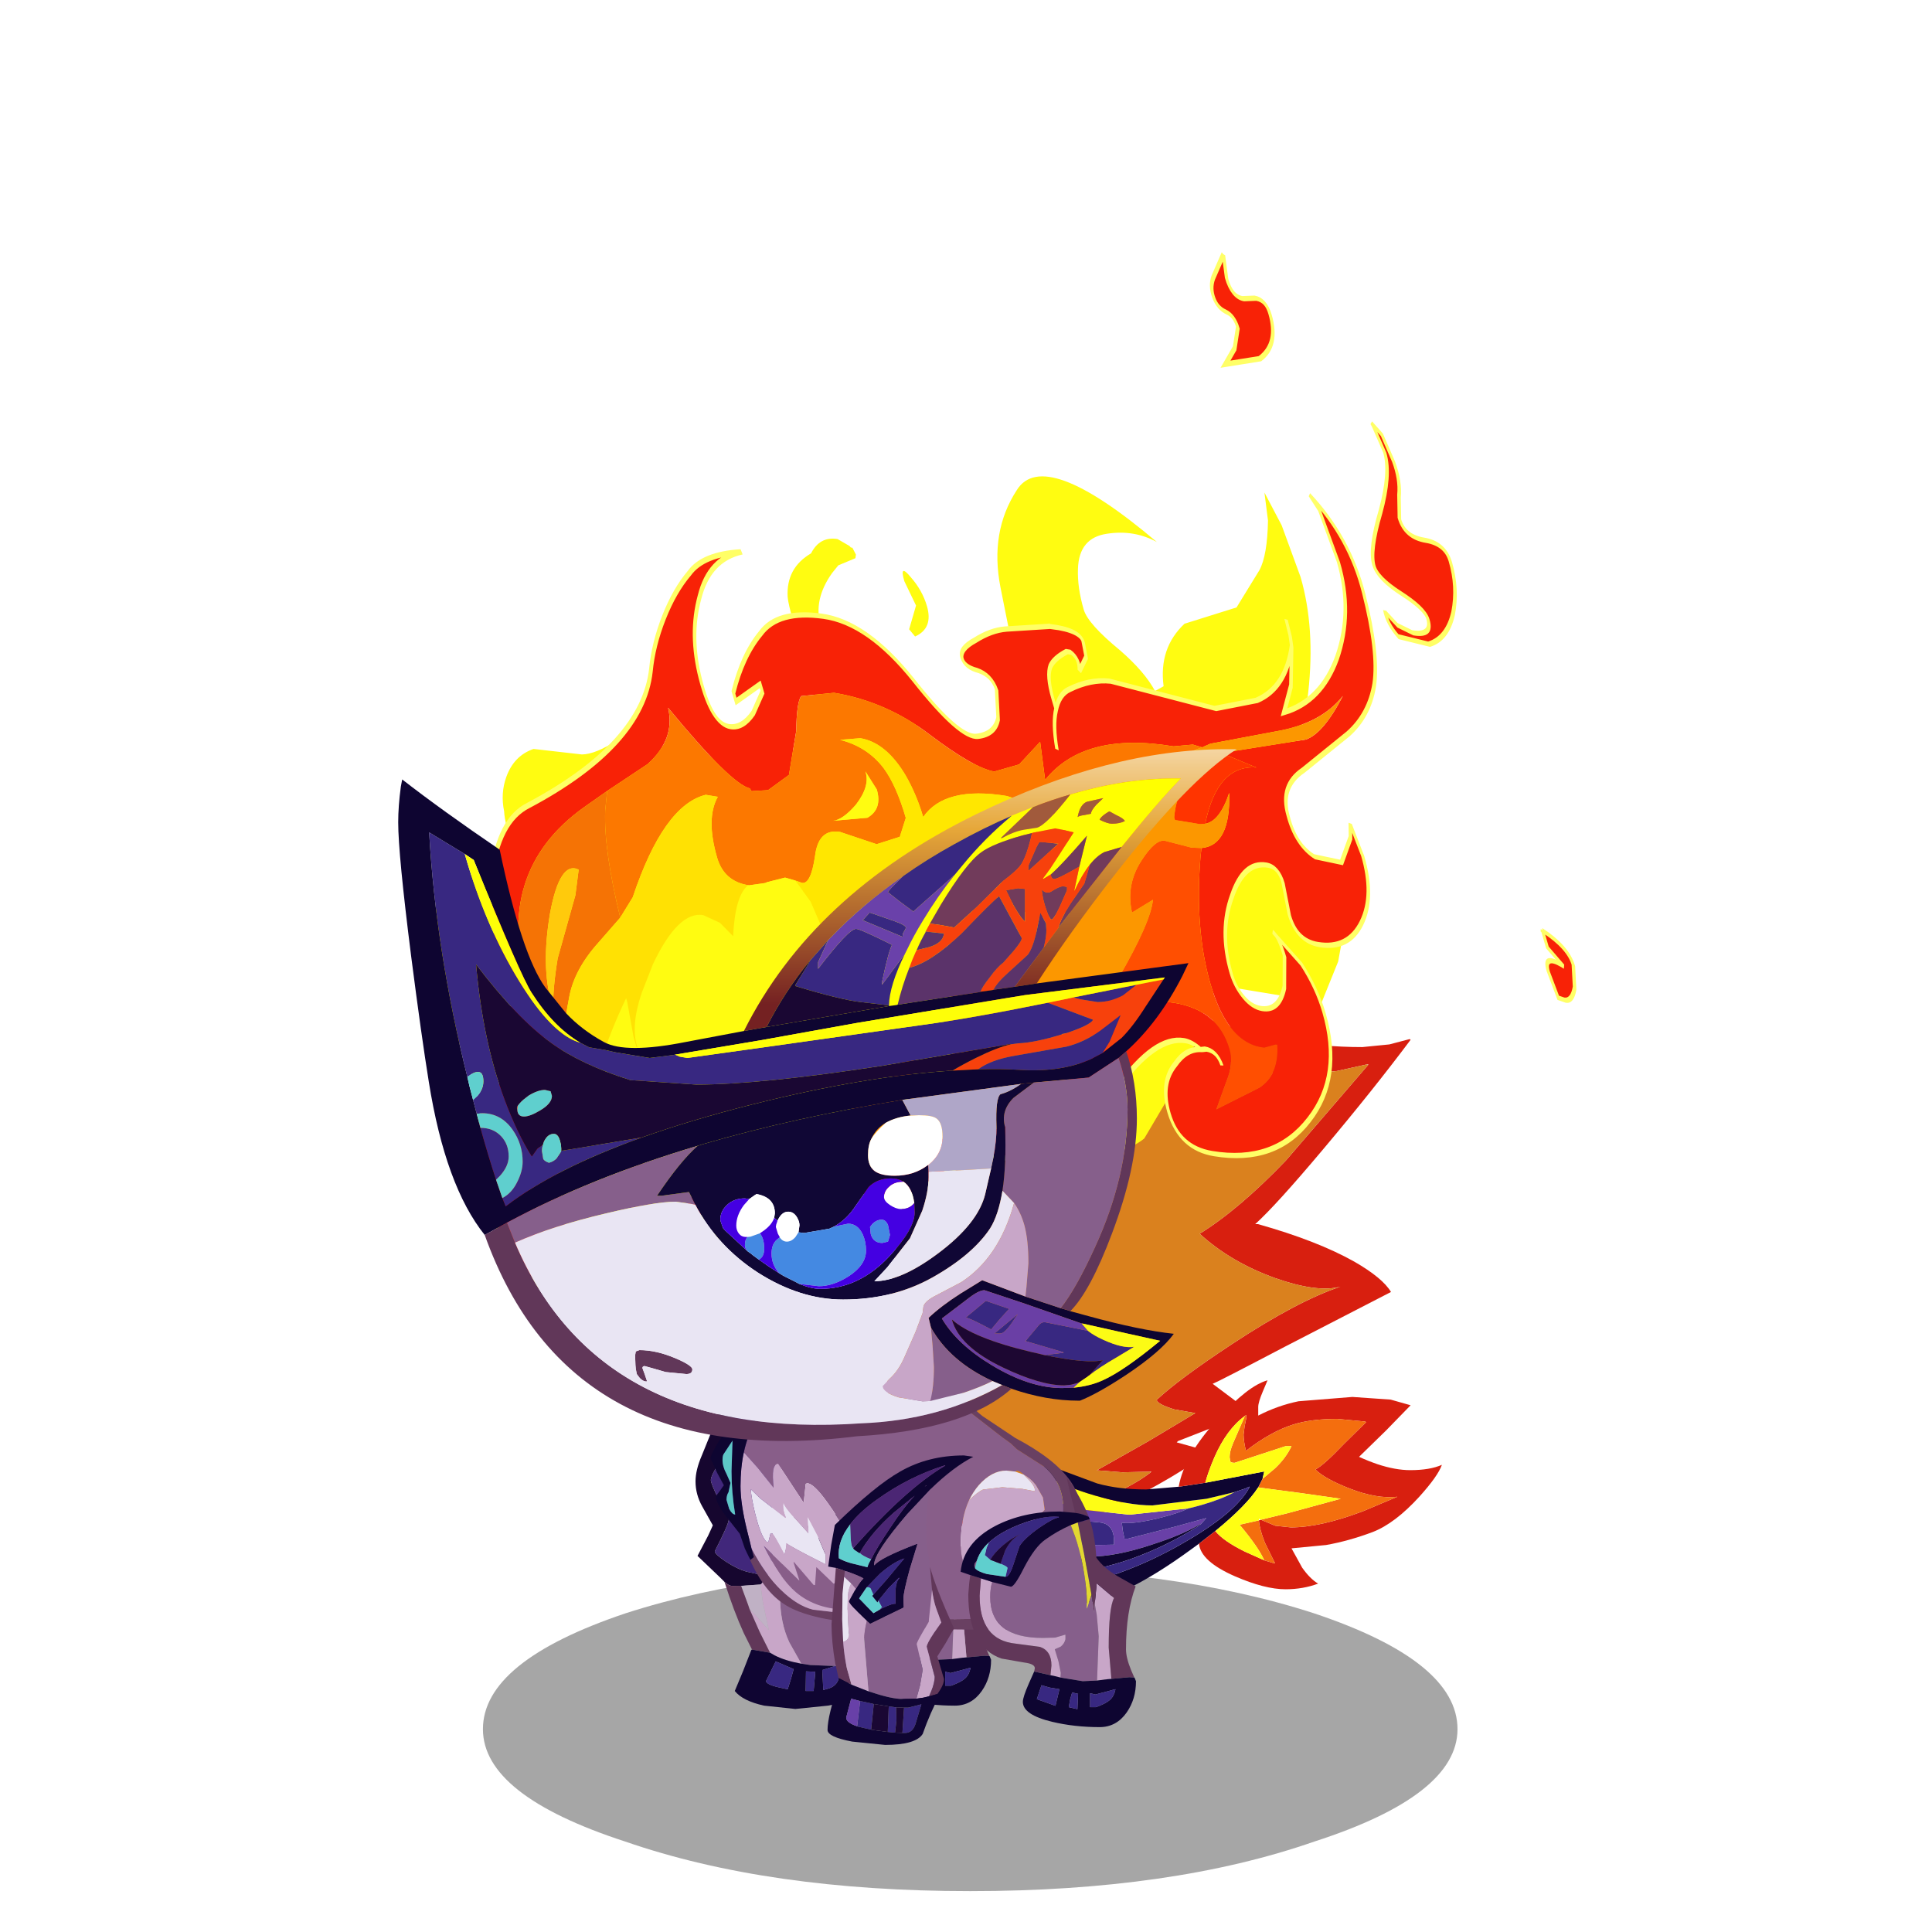 <svg xmlns:ffdec="https://www.free-decompiler.com/flash" xmlns:xlink="http://www.w3.org/1999/xlink" ffdec:objectType="frame" height="90" width="90" xmlns="http://www.w3.org/2000/svg"><use ffdec:characterId="1" height="9.8" transform="matrix(.818 0 0 1.54 22.497 73.004)" width="55.5" xlink:href="#a"/><use ffdec:characterId="3" height="95.7" transform="matrix(.31 0 0 .31 41.3 42.05)" width="78.75" xlink:href="#b"/><use ffdec:characterId="20" height="52.7" transform="matrix(.751 .124 .355 1.218 5.223 -2.786)" width="85.35" xlink:href="#c"/><use ffdec:characterId="22" height="37.6" transform="matrix(.31 0 0 .31 38 67.8)" width="26.35" xlink:href="#d"/><use ffdec:characterId="24" height="33.7" transform="matrix(.31 0 0 .31 48.6 64.3)" width="59.9" xlink:href="#e"/><use ffdec:characterId="26" height="46" transform="matrix(.31 0 0 .31 32.4 65.35)" width="23.3" xlink:href="#f"/><use ffdec:characterId="28" height="36.55" transform="matrix(.31 0 0 .31 33.1 64.6)" width="55.55" xlink:href="#g"/><use ffdec:characterId="34" height="103.95" transform="matrix(.31 0 0 .31 18.55 34.9)" width="126" xlink:href="#h"/><use ffdec:characterId="36" height="43.5" transform="matrix(.31 0 0 .31 38.55 67.8)" width="21.9" xlink:href="#i"/><use ffdec:characterId="38" height="37.6" transform="matrix(.31 0 0 .31 44.75 68.8)" width="26.35" xlink:href="#j"/><defs><use ffdec:characterId="2" height="95.7" width="78.75" xlink:href="#k" id="b"/><use ffdec:characterId="4" height="36.2" width="63.9" xlink:href="#l" id="v"/><use ffdec:characterId="6" height="46.95" width="75.6" xlink:href="#m" id="w"/><use ffdec:characterId="21" height="37.6" width="26.35" xlink:href="#n" id="d"/><use ffdec:characterId="23" height="33.7" width="59.9" xlink:href="#o" id="e"/><use ffdec:characterId="25" height="46" width="23.3" xlink:href="#p" id="f"/><use ffdec:characterId="27" height="36.55" width="55.55" xlink:href="#q" id="g"/><use ffdec:characterId="29" height="103.95" width="126" xlink:href="#r" id="h"/><use ffdec:characterId="35" height="43.5" width="21.9" xlink:href="#s" id="i"/><use ffdec:characterId="37" height="37.6" width="26.35" xlink:href="#t" id="j"/><g id="k" fill-rule="evenodd"><path d="m72.2 24.3-4.55 1-6.05.6q-9.05 0-23.3-8.25L16.35 3.6q1.7-2.15 3.6-3.6 15.3 12.2 27.85 17.25 11.15 4.45 23.7 4.45l4.05-.4 3.05-.8.15.1Q73.1 28.15 65.65 37q-7.1 8.45-10.25 11.3h.4q8.9 2.5 14.5 5.65 4.25 2.45 5.5 4.55l-15.9 8.2Q49.8 72 49 72.3l5.6 4.2-5.3 2.25-5.5 2.15-.2.2 2.7.75 2.5.45q-5.3 4-13.75 8.15-10.6 5.25-16.25 5.25-4.35 0-9.05-2.95l5.75.55q7.5 0 15.6-3.2 5.65-2.2 8.6-4.5l.1-.1h-.2l-4.15.1-3.85-.3 7.7-4.35 7.1-4.25-3.15-.55q-2.6-.8-2.65-1.45 3.45-3.2 11.35-8.4 9.8-6.45 16.25-8.6-3.45.95-9.85-1.3-6.65-2.4-11.3-6.65 5.9-3.65 12.95-11L72.35 24.4l.05-.1h-.2" fill="#d81f0f"/><path d="m72.2 24.3.15.1L60 38.75q-7.05 7.35-12.95 11Q51.7 54 58.35 56.4q6.4 2.25 9.85 1.3-6.45 2.15-16.25 8.6-7.9 5.2-11.35 8.4.05.65 2.65 1.45l3.15.55-7.1 4.25-7.7 4.35 3.85.3 4.15-.1.1.1q-2.95 2.3-8.6 4.5-8.1 3.2-15.6 3.2l-5.75-.55-2.4-1.7q-4.6-3.55-6.2-7.95l-.5-4.35-.05-.5L0 70.8q0-15.15 4.4-36Q9.05 12.75 16.35 3.6L38.3 17.65q14.25 8.25 23.3 8.25l6.05-.6 4.55-1" fill="#da811e"/></g><g id="c" transform="translate(.35 5.25)"><filter id="u"><feColorMatrix in="SourceGraphic" result="filterResult0" values="0 0 0 0 1.0,0 0 0 0 0.0,0 0 0 0 0.0,0 0 0 1 0"/><feConvolveMatrix divisor="100" in="filterResult0" kernelMatrix="1 1 1 1 1 1 1 1 1 1 1 1 1 1 1 1 1 1 1 1 1 1 1 1 1 1 1 1 1 1 1 1 1 1 1 1 1 1 1 1 1 1 1 1 1 1 1 1 1 1 1 1 1 1 1 1 1 1 1 1 1 1 1 1 1 1 1 1 1 1 1 1 1 1 1 1 1 1 1 1 1 1 1 1 1 1 1 1 1 1 1 1 1 1 1 1 1 1 1 1" order="10 10" result="filterResult1"/><feComposite in="SourceGraphic" in2="filterResult1" result="filterResult2"/></filter><use ffdec:characterId="5" filter="url(#u)" height="36.2" transform="translate(1.1 9.3)" width="63.9" xlink:href="#v"/><use ffdec:characterId="7" height="46.95" transform="translate(-.1 -.1)" width="75.6" xlink:href="#w"/></g><g id="m"><path d="m66.1 0-.25.95q0 .7.7.7l.8-.1q.65 0 .65.55 0 1.15-1.5 1.85l-2.35.45.9-.7.6-.85q0-.45-.45-.55-.5-.1-.55-.5-.05-.4.35-.8l1.1-1m6.5 5.9-.05-.1.45.4.25 1q.1.7-.3 1.35l-.4.9q0 .7 1.25.7t1.25.7q0 1-.8 2.05-.85 1.05-2.15 1.4l-1.85-.1q-.5-.45-.4-.95v.05l.55.45.85.2q1.25 0 1.25-.65 0-.4-1.25-.85Q70 12 70 11.5q0-.6 1.45-2.2 1.4-1.6 1.4-2.4l-.25-1m-9.5 9.4-.8 1.6-.95 1.1q2.65-.7 4.5-2.55 1.9-1.95 1.9-3.85l-.25-1.95-.35-.55q1.8 1.45 1.65 3.6-.15 2.3-1.05 3.6-.9 1.25-2.65 2.15l-3.6 1.75q-1.85.8-1.85 1.95-.05 1.1.95 1.45l1.65.05 1.05-1.05.25-.55.2 1.2q0 1.55-1.35 2.7-1.35 1.15-3.2 1.15-1.35 0-1.35-1l.2-1.25q0-.6-.7-.6-1.45 0-2.9 1.5-1.5 1.5-1.5 3.1 0 .5.35.85t.95.35q1.1 0 1.9-1l.6-1.25q0-.75-.3-.9L57.7 28q.55.85.55 1.8 0 2.45-3 4.4-3.05 2-6.9 2-2.1 0-2.1-1.35 0-1.15 1.35-2 1-.7 1.95-.75-.4-.25-.9-.25-1.85 0-5.3 2.35-3.95 2.7-5.2 3.05l-3.4.5q-2.2.1-3.9.9L28 39.85l-2.8.4-5.35-.15q-1.95.05-3.05.45l-.65.25-.3.2h-.1q-.4.05-1.7 1l-1.45 1.15h.4l1.55-.4h.05l-3.55 3.2-.45-.3.6-.3 1.2-1.15.15-.2.05-.1-.8.1v-.2q-.6-.8 1.9-2.5 2.5-1.75 5.2-1.85l5.75-.3Q27.45 39 29.6 38q2.2-1.05 3.6-1.1 1.4-.05 5.65-1.6l3.35-2.45.85-.65q3.45-1.8 5.65-1.8 2.7 0 2.7 1.5 0 .55-.8 1.3l-1.2 1.2 3.2-1.15q1.55-.65 2-1.85h-.1l-.8.2q-2.3.1-2.3-2.2 0-2.1 1.8-5.1l.2-.3q1.95-.3 2.85-2.4-1.15 1.2-2.15 1.4 1.9-2.45 4.4-2.6l-2-.35 5.75-1.1q1.25-.35 3.25-2-1.95 1.25-4.95 1.85l-4.6.95-.6.2-.55-.05-1.3.2h-.05q-5.5 0-8.95 2.2l.4-1.5-1.8 1.05-1.75.45q-1.25 0-3.5-1.05-2.2-1.05-5.45-1.05l-2.2.35q-.4.25-1 1.45l-1.3 1.8-1.65.75-1.1.15-.05-.1q-1.15-.05-3.8-2.7-.1 1.2-2.4 2.4l-3.15 1.35-1.8.8q-7.15 3.2-7.15 7.7l.3 2.95-.05.65-.65 1.2-1.45 1.25Q2.8 41.65 2.8 43.75q0 1.4.25 2.15l.4.85q-.65-.2-1.35-.6-1.6-1-2-2.75-.4-1.75.7-3.35 1.1-1.65 2.9-2.25 1.8-.65 1.6-2.75-.3-2.7 1.3-5.2 1.5-2.3 3.75-3.1 8.6-3.2 10.55-6.25.65-1.05 1.85-2.2 1.2-1.15 2.5-1.95 1.25-.85 3.8-1.2-2.25.5-3.6 2.1-1.4 1.6-1.5 3.3-.1 1.7 1 1.7.8 0 1.8-.7l1-.9v-.3l-1.9.85v-.35q1.3-1.55 2.9-2.55 1.55-1.05 4.35-1.1 2.8-.05 4.7 1.95 1.9 2.05 3.1 1.85 1.2-.2 1.7-.85l.45-1.15q-.05-.55-.85-.65-.8-.05-.8-.4 0-.35 1.2-.8 1.2-.5 2.2-.65l2.9-.4h.1q1.8-.05 1.8.4l-.1.6-.7.6q.25-.5-.2-.7h-.25q-.95.35-1.35.7-.45.45-.45 1.3v.4q.5-.65 1.25-.9 1.55-.55 2.8-.6l6.35.4 2.85-.6q2.15-.7 3.3-2.4m-16.55 4.1q-.5.6-.7 1.6.2-1 .7-1.6m4.05 13.2q-.05-.55-.75-.55l-.3.05.3-.05q.7 0 .75.55" fill="#f82206" fill-rule="evenodd" transform="translate(.1 .1)"/><path d="m55.35 19.95.6-.2 4.6-.95q3-.6 4.95-1.85-2 1.65-3.25 2l-5.75 1.1-1.35.5Q53 21.6 52.2 22.95v.1h1.55l.35-.05q1-.2 2.15-1.4-.9 2.1-2.85 2.4l-.65.05-1.6-.1q-.6 0-1.9.95-1.45 1.05-1.6 2.1v.05l1.6-.65q-.55.9-3.7 3.35-1.8 1.4-3.35 3.1l-3.35 2.45q-4.25 1.55-5.65 1.6-1.4.05-3.6 1.1-2.15 1-4.95 1.15-.6-.4-.6-1.15 0-.65 1.3-1.1l2.3-.8 1.8-1.25 1.85-1.7-.5 1.15-.7 1-.95.85h.05L32.15 35q1.3-.75 1.3-1.8l-.15-.9q.85-.25 1.4-1.35.45-.8.5-1.55l1.4-.85q2.2-1.5 2.55-3.55l.05.95-.1 1.55q-.15.75-.85 1.35 5.2-.4 6.8-2.1l1.15-.8q1-.8 1.8-1.1l.75-.25q.45-.15.45-.65 0-.7-1.8-.6.85-.45 1.4-.5l1.1.05 1.15-.65L52.8 21q1.25-.7 2.55-1.05" fill="#fc9700" fill-rule="evenodd" transform="translate(.1 .1)"/><path d="m15.75 25.65 3.15-1.35q2.3-1.2 2.4-2.4 2.65 2.65 3.8 2.7l.05.1 1.1-.15 1.65-.75 1.3-1.8q.6-1.2 1-1.45l2.2-.35q3.25 0 5.45 1.05 2.25 1.05 3.5 1.05l1.75-.45 1.8-1.05-.4 1.5q3.45-2.2 8.95-2.2h.05l1.3-.2.55.05q-1.3.35-2.55 1.05l-1.75 1.25-1.15.65-1.1-.05q-.55.05-1.4.5 1.8-.1 1.8.6 0 .5-.45.65l-.75.25q-.8.3-1.8 1.1l-1.15.8-1.1.65-2.15.45q-2.1 0-2.1-1.05 0-.7.8-1.45.95-.95 2.4-.95l.55.15.3.3-.4.55-.6.6h.05q1.95-.45 1.95-1.65 0-.65-.75-.9l-2.3-.25q-3.85 0-5.85 1.4 0-.85-.35-1.55-.65-1.2-2.25-1.2l-1.35.2q1.65.1 2.3.85.5.6.5 1.85l-.75.8-1.65.45-2.15-.25q-1.35 0-2.1 1.15-.8 1.15-1.35 1.15l-.4-.05-.6-.05-1.25.3-.15.05-1.1.2h-.05q-1.5 0-1.5-.9 0-1.5 1.2-2.45h-.75q-2.95.7-6.7 4.6l-1.2.9q.2-2.6 1.05-4.2l.5-.8m17.2-2.5q.05.55-1.25 1.4-1.15.7-1.8.8l2.3-.35q1.15-.45 1.15-1.2l-.4-.65" fill="#fc7800" fill-rule="evenodd" transform="translate(.1 .1)"/><path d="m26.3 28 .4.05q.55 0 1.35-1.15.75-1.15 2.1-1.15l2.15.25 1.65-.45.75-.8q0-1.25-.5-1.85-.65-.75-2.3-.85l1.35-.2q1.6 0 2.25 1.2.35.7.35 1.55 2-1.4 5.85-1.4l2.3.25q.75.25.75.9 0 1.2-1.95 1.65h-.05l.6-.6.4-.55-.3-.3-.55-.15q-1.45 0-2.4.95-.8.75-.8 1.45 0 1.05 2.1 1.05l2.15-.45 1.1-.65q-1.6 1.7-6.8 2.1.7-.6.85-1.35l.1-1.55-.05-.95q-.35 2.05-2.55 3.55l-1.4.85-1.7.5q.25-.75-.35-1.15-.6-.45-1.75-.45-1.85 0-4.15 1.9l-.35-1.45-.6-.75" fill="#ffe700" fill-rule="evenodd" transform="translate(.1 .1)"/><path d="m53.4 24-.2.3q-1.8 3-1.8 5.1 0 2.3 2.3 2.2l.8-.2h.1q-.45 1.2-2 1.85l-3.2 1.15 1.2-1.2q.8-.75.8-1.3 0-1.5-2.7-1.5-2.2 0-5.65 1.8l-.85.65q1.55-1.7 3.35-3.1 3.15-2.45 3.7-3.35l-1.6.65V27q.15-1.05 1.6-2.1 1.3-.95 1.9-.95l1.6.1.65-.05" fill="#ff4f01" fill-rule="evenodd" transform="translate(.1 .1)"/><path d="m56.5 20.05 2 .35q-2.5.15-4.4 2.6l-.35.05H52.2v-.1q.8-1.35 2.95-2.4l1.35-.5" fill="#ff3400" fill-rule="evenodd" transform="translate(.1 .1)"/><path d="m24.65 39.15-5.75.3q-2.7.1-5.2 1.85-2.5 1.7-1.9 2.5v.2l.8-.1-.05.1-.15.2-.8.3-.8.5q-.15-.3-.15-1.9 0-1.65.8-3.65.75-1.95 2.7-3.35-1.55.15-3.1 2.3-1.65 2.3-1.65 4.65 0 1.2.8 2.15l.4.45-1.35.15-1.9-.2H7.3q-.35-.65-.35-2 0-2.5 1.4-4.7 1.35-2.15 4.7-5.05V34l-.25 1.35v.4h.05q-.05-.8 1.3-2.2l1.3-1.25q2.65-2.3 4.2-2.3l.95.2.6.45q.9-1.65 1.95-2.15h.05l1.1-.2.15-.05 1.25-.3.6.05.6.75.35 1.45q2.3-1.9 4.15-1.9 1.15 0 1.75.45.6.4.35 1.15l1.7-.5q-.05.75-.5 1.55-.55 1.1-1.4 1.35l.15.9q0 1.05-1.3 1.8l-2.95 1.15h-.05l.95-.85.7-1 .5-1.15-1.85 1.7-1.8 1.25-2.3.8q-1.3.45-1.3 1.1 0 .75.6 1.15m8.3-16 .4.65q0 .75-1.15 1.2l-2.3.35q.65-.1 1.8-.8 1.3-.85 1.25-1.4" fill="#fffc11" fill-rule="evenodd" transform="translate(.1 .1)"/><path d="m15.75 25.65-.5.8q-.85 1.6-1.05 4.2l-1.9 1.15q-2.1 1.25-2.95 2.4-1.3 1.7-2.3 3.55l.05-.65-.3-2.95q0-4.5 7.15-7.7l1.8-.8M12.4 29q-1.05-.25-2.7 1.95-1.6 2.2-1.6 3.6v.2q.35-.8 1.25-2.05l2.35-2.65.7-1.05" fill="#f57305" fill-rule="evenodd" transform="translate(.1 .1)"/><path d="m12.4 29-.7 1.05-2.35 2.65q-.9 1.25-1.25 2.05v-.2q0-1.4 1.6-3.6 1.65-2.2 2.7-1.95" fill="#ffca0c" fill-rule="evenodd" transform="translate(.1 .1)"/><path d="m5.5 46.45-.6.2q-.3-.8-.3-1.55 0-2.45 1.65-5.85l.15-.3.65-1.2q1-1.85 2.3-3.55.85-1.15 2.95-2.4l1.9-1.15 1.2-.9q3.75-3.9 6.7-4.6h.75q-1.2.95-1.2 2.45 0 .9 1.5.9-1.05.5-1.95 2.15l-.6-.45-.95-.2q-1.55 0-4.2 2.3l-1.3 1.25q-1.35 1.4-1.3 2.2h-.05v-.4l.25-1.35v-.15q-3.35 2.9-4.7 5.05-1.4 2.2-1.4 4.7 0 1.35.35 2-1.1 0-1.8.85" fill="#ffe103" fill-rule="evenodd" transform="translate(.1 .1)"/><path d="m4.9 46.65-1.45.1-.4-.85q-.25-.75-.25-2.15 0-2.1 2.15-3.55l1.45-1.25-.15.3Q4.6 42.65 4.6 45.1q0 .75.3 1.55" fill="#f77807" fill-rule="evenodd" transform="translate(.1 .1)"/><path d="m11.05 45.95-1.4.65-1.6.1-.75-.2-1.8-.05q.7-.85 1.8-.85h.05l1.9.2 1.35-.15.45.3m1.35-1.75-1.2 1.15-.6.3-.4-.45q-.8-.95-.8-2.15 0-2.35 1.65-4.65 1.55-2.15 3.1-2.3-1.95 1.4-2.7 3.35-.8 2-.8 3.65 0 1.6.15 1.9l.8-.5.8-.3" fill="#fdc204" fill-rule="evenodd" transform="translate(.1 .1)"/><path d="m72.7 6 .25 1q0 .8-1.4 2.4-1.45 1.6-1.45 2.2 0 .5 1.25.95 1.25.45 1.25.85 0 .65-1.25.65l-.85-.2-.55-.45v-.05q-.1.5.4.95l1.85.1q1.3-.35 2.15-1.4.8-1.05.8-2.05 0-.7-1.25-.7t-1.25-.7l.4-.9q.4-.65.3-1.35l-.25-1-.45-.4.05.1M66.2.1l-1.1 1q-.4.4-.35.8.05.4.55.5.45.1.45.55l-.6.85-.9.7 2.35-.45q1.5-.7 1.5-1.85 0-.55-.65-.55l-.8.1q-.7 0-.7-.7L66.2.1m-3 15.3-.8 1.6-.95 1.1q2.65-.7 4.5-2.55 1.9-1.95 1.9-3.85l-.25-1.95-.35-.55q1.8 1.45 1.65 3.6-.15 2.3-1.05 3.6-.9 1.25-2.65 2.15l-3.6 1.75q-1.85.8-1.85 1.95-.05 1.1.95 1.45l1.65.05 1.05-1.05.25-.55.2 1.2q0 1.55-1.35 2.7-1.35 1.15-3.2 1.15-1.35 0-1.35-1l.2-1.25q0-.6-.7-.6-1.45 0-2.9 1.5-1.5 1.5-1.5 3.1 0 .5.35.85t.95.35q1.1 0 1.9-1l.6-1.25q0-.75-.3-.9l1.25 1.1q.55.85.55 1.8 0 2.45-3 4.4-3.05 2-6.9 2-2.1 0-2.1-1.35 0-1.15 1.35-2 1-.7 1.95-.75-.4-.25-.9-.25-1.85 0-5.3 2.35-3.95 2.7-5.2 3.05l-3.4.5q-2.2.1-3.9.9l-2.85 1.2-2.8.4-5.35-.15q-1.95.05-3.05.45l-.65.25-.3.2h-.1q-.4.05-1.7 1l-1.45 1.15h.4l1.55-.4h.05l-3.55 3.2-1.4.65-1.6.1-.75-.2-1.8-.05-.6.2-1.45.1q-.65-.2-1.35-.6-1.6-1-2-2.75-.4-1.75.7-3.35Q2 38.5 3.8 37.9q1.8-.65 1.6-2.75-.3-2.7 1.3-5.2 1.5-2.3 3.75-3.1 8.6-3.2 10.55-6.25.65-1.05 1.85-2.2 1.2-1.15 2.5-1.95 1.25-.85 3.8-1.2-2.25.5-3.6 2.1-1.4 1.6-1.5 3.3-.1 1.7 1 1.7.8 0 1.8-.7l1-.9v-.3l-1.9.85v-.35q1.3-1.55 2.9-2.55 1.55-1.05 4.35-1.1 2.8-.05 4.7 1.95 1.9 2.05 3.1 1.85 1.2-.2 1.7-.85l.45-1.15q-.05-.55-.85-.65-.8-.05-.8-.4 0-.35 1.2-.8 1.2-.5 2.2-.65l2.9-.4h.05l.05-.05v.05q1.8-.05 1.8.4l-.1.6-.7.6q.25-.5-.2-.7h-.25q-.95.35-1.35.7-.45.45-.45 1.3v.4q.5-.65 1.25-.9 1.55-.55 2.8-.6l6.35.4 2.85-.6q2.15-.7 3.3-2.4l.1-.4.05-.65M47.9 16.2h-.05m-1.9 4.9q.2-1 .7-1.6m3 12.7.3-.05q.7 0 .75.55" fill="none" stroke="#ff6" stroke-linejoin="miter-clip" stroke-miterlimit="3" stroke-width=".2"/><path d="M74.05 25.05q1.35.5 1.35 1.2l-.35.9q-.4.55-.85.55l-.4-.05-.15-1q0-.65.95-.35l.15.05-.7-.65v-.65" fill="#f82206" fill-rule="evenodd" transform="translate(.1 .1)"/><path d="M74.15 25.15q1.35.5 1.35 1.2l-.35.9q-.4.55-.85.55l-.4-.05-.15-1q0-.65.95-.35l.15.05-.7-.65v-.65z" fill="none" stroke="#ff6" stroke-linejoin="miter-clip" stroke-miterlimit="3" stroke-width=".2"/></g><g id="n" fill-rule="evenodd"><path d="m22.65 30.35-.4-4.7q0-5.95.8-7.45l-2.6-2.2-.2 2.15-.1.9-.1 1.35-.3-2.15-.1-.5-.05-.4-.9-5-1.1-5.5 1.8-.5.25.9q.55 1.95.75 4.9 1.1 1.55 3.15 2.75l2.75 1.55q-1.45 3.8-1.45 9.45 0 1.25.75 3.1l.5 1.15-.75-.05-2.7.25M17.2 5.4l-.75-3.05L15.9 0q2.25 3.15 3.35 6-.9-.45-2.05-.6M1.45 14.75l1.6.5-.2 2.6q0 6.65 5.4 7.2l3.7.5q1.7.6 1.7 2.8l-.15 1.45-2.45-.55.1-.5q0-.65-1.55-.85l-3.45-.6q-5-1.7-5-9.65l.15-1.8.15-1.1" fill="#613759"/><path d="m20.15 19.05.1-.9.2-2.15 2.6 2.2q-.8 1.5-.8 7.45l.4 4.7-.6.05-1.55.2.25-6.65-.3-3.25-.3-1.65m-17.1-3.8.8.25.9.3q-.3.9-.3 2.25 0 6.15 7.9 6.15l1.85-.05 1.55-.45v.7q-.15.65-.7 1.1l-.9.4.55 1.8.35 1.75-.05.7-.8-.2-.7-.15.15-1.45q0-2.2-1.7-2.8l-3.7-.5q-5.4-.55-5.4-7.2l.2-2.6" fill="#c8a6c8"/><path d="m20.15 19.05.3 1.65.3 3.25-.25 6.65-2.15.1-3.35-.55.05-.7-.35-1.75-.55-1.8.9-.4q.55-.45.7-1.1v-.7l-1.55.45-1.85.05q-7.9 0-7.9-6.15 0-1.35.3-2.25l2.8.7q.55 0 1.95-2.8 1.65-3.2 3.25-4.3 1.75-1.25 3.75-2.15h.05q1.4 3.4 2 7.2.5 2.95.4 5.25v.1l.05-.1.65-1.95.1.5.3 2.15.1-1.35" fill="#865f8b"/><path d="m20.5 30.6 1.55-.2.6-.05 2.7-.25.75.05.05.05.2.5q0 2.7-1.4 4.7-1.55 2.2-4.05 2.2-3.8 0-7.15-.8-4.4-1.05-4.4-3 0-.7.9-2.75l.8-1.8 2.45.55.7.15.8.2 3.35.55 2.15-.1M19.4 6.35l-1.8.5-1.05.4h-.05q-2 .9-3.75 2.15-1.6 1.1-3.25 4.3-1.4 2.8-1.95 2.8l-2.8-.7-.9-.3-.8-.25-1.6-.5-1.45-.5Q.45 9.9 5.15 7.4q4.2-2.2 9.75-2.2l2.3.2q1.15.15 2.05.6l.15.35M6.75 15h.05q.55 0 1.2-2.05l.85-2.55q.7-1.15 2.95-2.75 2.2-1.5 2.95-1.55V6q-2.7-.25-6.85 1.55-2 .9-3.3 2l-.35.3q-1.3 1.2-1.8 2.7L2.1 13l-.05.4.1.25v.05q.35.5 1.8.9l2.7.4h.1m7.5 19.4.6-2.5-1.5-.25-1.2-.35-.7 2.1 2.8 1m5.2.2h.9q1.5-.55 2.1-1.1.6-.55.8-1.5v-.1l-3 .8-.8-.2v2.1m-3.2 0 1.3.3.1-2.3-.65-.15-.25-.05-.3 1.05-.2 1.15" fill="#0e0531"/><path d="m4.25 9.85.35-.3q1.3-1.1 3.3-2 4.15-1.8 6.85-1.55v.1q-.75.05-2.95 1.55-2.25 1.6-2.95 2.75L8 12.95Q7.35 15 6.8 15h-.05l.3-1.3q0-.25-1.05-.65l.7-2q1-1.95 2.5-2.5-1.3.45-2.8 1.7-1.3 1.1-1.95 2.2l-.8-.7.25-1.1.35-.8m12 24.75.2-1.15.3-1.05.25.05.65.15-.1 2.3-1.3-.3m3.2 0v-2.1l.8.2 3-.8v.1q-.2.95-.8 1.5-.6.55-2.1 1.1h-.9m-5.2-.2-2.8-1 .7-2.1 1.2.35 1.5.25-.6 2.5" fill="#382881"/><path d="m17.6 6.85 1.1 5.5.9 5 .05.4L19 19.7h-.05q.1-2.3-.4-5.25-.6-3.8-2-7.2l1.05-.4" fill="#e2d831"/><path d="M6.75 15h-.1l-2.7-.4q-1.45-.4-1.8-.9l.3-1.15q.5-1.5 1.8-2.7l-.35.8-.25 1.1.8.7.9.35.65.25q1.05.4 1.05.65l-.3 1.3" fill="#5fcfce"/><path d="M4.45 12.45q.65-1.1 1.95-2.2Q7.9 9 9.2 8.55q-1.5.55-2.5 2.5l-.7 2-.65-.25-.9-.35" fill="#1a0733"/></g><g id="o" fill-rule="evenodd"><path d="m2.65 26.15-.2-1.3 8.15-.15q.25-3.15-2.2-3.35l-6.7-.65-.5-2.85q2.1 1 4.85 1.6l6.85.75 8.9-.95q-1.5.75-4.6 1.5-3.8.9-5.4.65l.15 1.2.25 1.2h.5l7.25-1.85 4.55-1.25-.8.9h-.1q-2.65 1.6-7.15 3.05-5.5 1.85-9.55 1.85l-4.25-.35" fill="#6940a7"/><path d="m1.2 17.85-.75-3.5Q3.3 16 7.7 17.3q5.15 1.5 8.7 1.5l8.15-1 4.2-1q-1.9 1.05-5 1.95l-1.3.35-.65.15-8.9.95-6.85-.75q-2.75-.6-4.85-1.6" fill="#fefd15"/><path d="M.45 14.35 0 12.5l8.1 3q3.2.9 7.35.9l4.8-.4h.1l4-.6 8.85-1.7-.25 1.1-.65 1.3-.05.05q-1.75 2.7-6.4 6.5l-2.45 1.9-1.1.8Q11.45 33.3 4.8 33.7H3.2l.1-1.7v-.75q9.3-1.95 17.55-6.7 8.1-4.6 10.15-8.5V16h-.1l-.5.25-1.65.55-4.2 1-8.15 1q-3.55 0-8.7-1.5Q3.3 16 .45 14.35M3 28.85l-.35-2.7 4.25.35q4.05 0 9.55-1.85 4.5-1.45 7.15-3.05l.05.05-.6.4q-4.6 2.9-9.75 4.75Q7.8 28.75 3 28.85" fill="#0e0531"/><path d="m3.3 31.25-.3-2.4q4.8-.1 10.3-2.05 5.15-1.85 9.75-4.75l.65-.45.8-.9-4.55 1.25-7.25 1.85h-.5l-.25-1.2-.15-1.2q1.6.25 5.4-.65 3.1-.75 4.6-1.5l.65-.15 1.3-.35q3.1-.9 5-1.95l1.65-.55.5-.25.1.05q-2.05 3.9-10.15 8.5-8.25 4.75-17.55 6.7m-.85-6.4-.5-2.8-.25-1.35 6.7.65q2.45.2 2.2 3.35l-8.15.15" fill="#382881"/><path d="M20.35 16q.8-4.65 5.8-10.1Q30.75.8 33.7 0L33 1.65Q32.3 3.3 32.3 4v1.3q2.9-1.5 6.05-2.15l8.1-.65 5.75.4 3 .85-3.7 3.8-4.05 3.95q1.3.6 2.75 1.1 2.7.9 4.95.9 2.95 0 4.75-.8-.6 1.7-3.4 4.8-3.65 4-7 5.3-3.6 1.35-7 1.95l-5.2.5 1.6 2.9q1.2 1.7 2.4 2.4-2.25.85-4.9.85-3.1 0-7.6-1.95-5.15-2.25-5.4-4.9l2.45-1.9q1.2 1.5 4.45 3.1l2.9 1.3 1.5.45h.1v-.05l-1.5-3.05q-.8-2-.9-3.35l.3-.1 2.15.9 2.35.25q4.45 0 10.9-2.45l5.1-2.15q-3.1.35-7.2-1.25-3.8-1.5-5.1-2.85 1.25-.65 4.3-3.85l3.3-3.25-.1-.1-4.2-.4q-4 0-6.65.85-3.35 1.05-7.1 3.95-.35-1.5-.35-2.45l.15-1.2.25-1.25v-.5l-.2.15q-2.75 2-4.6 6.25-1 2.35-1.35 3.8l-4 .6" fill="#d81f0f"/><path d="m30.3 5.35.2-.15v.5l-.25 1.25-.15 1.2q0 .95.35 2.45 3.75-2.9 7.1-3.95 2.65-.85 6.65-.85l4.2.4.1.1-3.3 3.25q-3.05 3.2-4.3 3.85 1.3 1.35 5.1 2.85 4.1 1.6 7.2 1.25l-5.1 2.15q-6.45 2.45-10.9 2.45l-2.35-.25-2.15-.9 4.1-1 7.9-2.15-5.95-.85-6.45-.85.65-1.3 1.85-1.55q1.65-1.55 2.5-3.35h-.9l-7.65 2.5q-.5 0-.65-.2l-.1-.65q0-.85.5-2.05l1.8-4.15m2.1 15.7q.1 1.35.9 3.35l1.5 3.05-.1.05-1.5-.45q-.85-1.95-3.7-5.35l2.9-.65" fill="#f46e0e"/><path d="m33.2 27.05-2.9-1.3q-3.25-1.6-4.45-3.1 4.65-3.8 6.4-6.5l.05-.05 6.45.85 5.95.85-7.9 2.15-4.1 1-.3-.15v.25l-2.9.65q2.85 3.4 3.7 5.35m-2.9-21.7L28.5 9.5q-.5 1.2-.5 2.05l.1.65q.15.2.65.2l7.65-2.5h.9q-.85 1.8-2.5 3.35l-1.85 1.55.25-1.1-8.85 1.7q.35-1.45 1.35-3.8 1.85-4.25 4.6-6.25" fill="#fffe13"/></g><g id="p" fill-rule="evenodd"><path d="m6.5.7 1.35.35L12.8 2.1v.8l-.65 5.4q-.65 6.05-.65 9.15l.2 2.95q0 3.85-.9 5.65l-3-.65q-1.5-.4-3.25-1.55-1.65-1.1-1.65-1.55Q5 18.2 5 17.5q-2.7-5.15-2.7-5.9 0-.45.65-1.6L4 7.9l1.8-5.35L6.5.7" fill="#41277b"/><path d="m4.35 26.9-.7-.7L.3 23l1.6-3.05.55-1.2.15-.35L1 15.55q-1-1.8-1-3.75 0-1.7.95-3.9L4.15 0 6.5.7l-.7 1.85L4 7.9 2.95 10q-.65 1.15-.65 1.6 0 .75 2.7 5.9 0 .7-2.1 4.8 0 .45 1.65 1.55Q6.3 25 7.8 25.4l3 .65-.9 1.15-.15.1H9.7l-2.85.2h-1.4q-.45 0-1.1-.6" fill="#16062f"/><path d="m15.25 15.3 2.65 5.15q1.35 2.2 2.95 3.6l.95 3.5q1.1 4.7 1.1 9.05l-.1 2.6h-.6l-1.05.35-.1-.05-.1.05-3.7-.15-.95-.15-.4-.05-1.8-3.2q-1.4-2.95-1.4-7l.1-2.9.25-2q.35-1.95 2.2-8.8" fill="#865f8b"/><path d="m12.15 8.3 3.1 7q-1.85 6.85-2.2 8.8l-.25 2-.1 2.9q0 4.05 1.4 7l1.8 3.2q-2.45-.45-4-1.25l-.7-.4-1.55-3.1-1.55-3.5 1.1 1.15 1.8 2.05v-.05l-.85-3.95-.4-2.85.15-.1.9-1.15q.9-1.8.9-5.65l-.2-2.95q0-3.1.65-9.15" fill="#c8a6c8"/><path d="m9.75 27.3.4 2.85.85 3.95v.05L9.2 32.1l-1.1-1.15-.2-.6-1.05-2.85 2.85-.2h.05" fill="#c0b1c5"/><path d="m8.5 37.1-1.25-2.5q-1.5-3.3-2.9-7.7.65.6 1.1.6h1.4l1.05 2.85.2.6 1.55 3.5 1.55 3.1-2.6-.45h-.1" fill="#613759"/><path d="m22.55 39.2.75 4.85q0 .85-3.4 1.45L15 46l-4.7-.5q-3.2-.7-4.4-2.2l1.25-3 1.25-3.2h.2l2.6.45.7.4q1.55.8 4 1.25l.4.05.95.15 3.7.15-1.9.6.15 3 .9-.25q1.5-.55 1.5-2.2l-.2-.8-.25-.35 1.05-.35h.35m-6 4.1h1.2l.25-2.9h-.25l-1.15-.05-.05 2.95m-1.95-3.35-2.55-1.1-1.45 2.95q0 .6 2.6 1.1l.65.15.5-1.6.4-1.45h-.05l-.1-.05" fill="#0f0532"/><path d="m21.15 39.55.25.35.2.8q0 1.65-1.5 2.2l-.9.25-.15-3 1.9-.6h.2m-4.6 3.75.05-2.95 1.15.05H18l-.25 2.9h-1.2m-1.95-3.35.1.05h.05l-.4 1.45-.5 1.6-.65-.15q-2.6-.5-2.6-1.1l1.45-2.95 2.55 1.1" fill="#382881"/></g><g id="q" fill-rule="evenodd"><path d="m6.7 5.1 1.75-.55 3.85-.85 2.2.25 2.9.25 10.85-2.15L35.35.5l.8 1.35q1.05 1.4 2.1 1.4l5.6 4.35 1.25.9.95.9 4.15 2.65q2.8 2.4 2.8 6.25 0 3.7-2.6 8.85l-2.05 3.5-1.6 4.55q-7.45-.4-10.5-.25l-5.1-.05-4.5-.3q-1.6-2.15-3-2.65l-.75.85q-.95.7-2.2.7-4.8 0-7.9-2.65Q10.4 28.8 8 23.9l5.3 5.2.1.2-.05-.2-.85-2.6v-.2l3 3.5h.2l.2-2.7 2.6 2.5q.5-.1 2-3.15l1.15-2.55q-2.55-4.4-4.05-6.45-2.1-2.95-3.1-2.95l-.2.1-.3 2.8-.1-.1-3.75-5.7q-1.1 0-.65 3.6l-2.4-3L5 9.85Q5.55 7.3 6.7 5.3v-.2m40.35 8.1q-.85-.8-1.25-.45l-1.35-.15q-2.2 0-4.15 2.2-.85 1-1.45 2.25-1.25 2.7-1.25 6.65 0 2.1.6 3l.6.55 2.1-1.95 3.5-2.5 4.1-2.55 1.7-1.75v-.25l-.25-1.6-1.05-1.85q-.8-1.05-1.85-1.6" fill="#885e89"/><path d="M35.35.5 37.4 0q1.05 2.5 3.45 4.4l4.95 3.3q11.85 6.25 9.3 13.25-2.55 7-4.25 9.85l-3.1 4.45-1-.05-.85 1.35-11.15-.1L27.4 36l-4.85-.4q-7.85-.7-11.2-2.75-3.25-1.95-5.4-6.8L6 26l.5-.4-.35-1.3q2 3.85 4.45 6.25 2.4 2.35 4.8 2.95l8.15.95 3.1.15 4.5.3 5.1.05q3.05-.15 10.5.25l1.6-4.55 2.05-3.5Q53 22 53 18.3q0-3.85-2.8-6.25L46.05 9.4l-.95-.9-1.25-.9-5.6-4.35q-1.05 0-2.1-1.4L35.35.5" fill="#694062"/><path d="M38.85 17.05q.6-1.25 1.45-2.25 1.95-2.2 4.15-2.2l1.35.15 1.25.45.45.45q1.45 1.4 1.2 2.05l-1.85-.35-3-.25-2.9.35q-.8.35-2.1 1.6M11 17.5q.2.7 1.8 2.4l1.9 2.1v-.6l-.1-1.8 1.45 2.75 1.25 2.95v1.4q-5.65-2.85-5.9-3.2l-.1.95-.2.75Q9.55 22.15 9.2 22l-.2.1-.3 1.2h-.3q-.85-.85-1.7-4.25-.6-2.45-.65-3.65l1.45 1.4 3.75 2.9h.05v-.1q-.4-.9-.4-1.8l.05-.35.05.05" fill="#e9e5f3"/><path d="m26.65 34.6-3.1-.15-8.15-.95q-2.4-.6-4.8-2.95-2.45-2.4-4.45-6.25l-.3-1.25-.35-1.4q-1-4.05-1-6.7 0-2.8.5-5.1l2.1 2.35 2.4 3q-.45-3.6.65-3.6l3.75 5.7.1.1.3-2.8.2-.1q1 0 3.1 2.95 1.5 2.05 4.05 6.45l-1.15 2.55q-1.5 3.05-2 3.15l-2.6-2.5-.2 2.7h-.2l-3-3.5v.2l.85 2.6h-.05L8 23.9q2.4 4.9 4.8 6.95 3.1 2.65 7.9 2.65 1.25 0 2.2-.7l.75-.85q1.4.5 3 2.65m20.4-21.4q1.05.55 1.85 1.6l1.05 1.85.25 1.85-1.7 1.75-4.1 2.55-3.5 2.5-2.1 1.95-.6-.55q-.6-.9-.6-3 0-3.95 1.25-6.65 1.3-1.25 2.1-1.6l2.9-.35 3 .25 1.85.35q.25-.65-1.2-2.05l-.45-.45m-35.8 6.5L7.5 16.8l-1.45-1.4q.05 1.2.65 3.65.85 3.4 1.7 4.25h.3l.3-1.2.2-.1q.35.15 1.9 3.2l.2-.75.1-.95q.25.35 5.9 3.2v-1.4l-1.25-2.95-1.45-2.75.1 1.8v.6l-1.9-2.1q-1.6-1.7-1.8-2.4v-.1l-.05.05-.05.35q0 .9.4 1.8l-.05.1" fill="#c8a6c8"/><path d="m6 26-.25-.45-.6-1.25-.75-2.2-1.85-2.35Q.8 17.55.8 16.45l.6-.8.6-.85-1-1.85-1-2.15q0-.65 1.5-3l1.65-2.2 2.15-.4 1.4-.1v.2Q5.55 7.3 5 9.85q-.5 2.3-.5 5.1 0 2.65 1 6.7l.35 1.4.3 1.25.35 1.3-.5.4M1.8 11q0 1 .6 2.1l.6 1.35-.3 1.4q-.3.45-.3 1.15l.4 1.35q.45.85.9.85-.55-3.35-.55-6.5l.15-4.6L2.05 10q-.25.25-.25 1" fill="#0e0531"/><path d="M1.8 11q0-.75.25-1L3.3 8.1l-.15 4.6q0 3.15.55 6.5-.45 0-.9-.85L2.4 17q0-.7.3-1.15l.3-1.4-.6-1.35Q1.8 12 1.8 11" fill="#5ec7c7"/></g><g id="r" fill-rule="evenodd"><path d="M51.95 42.35Q62.25 21.8 86.9 9.75 106.9 0 124.4 0h1.6q-7.25 4.6-18.55 19.15-6.55 8.4-11.5 16.05l-3.3.5 4-5.4.35-.5 1.9-2.55.3-.4 2.3-3 7.2-9.15q5.3-6.6 8.9-10.3h-1q-7.5 0-15.6 2.4-2.75.8-5.6 1.9L92.2 10q-4.2 1.8-8.6 4.25-4.1 2.25-7.7 4.8-6.2 4.3-11 9.35l-.3.3-1.1 1.25-1.6 1.8q-3.85 4.7-6.55 10l-3.4.6" fill="url(#x)"/><path d="m92.2 10 3.2-1.3-4.8 4.6v.1h.05q1.9-1.05 3.4-1.3l1.95-.3q1.45-.45 5-5 8.1-2.4 15.6-2.4h1q-3.6 3.7-8.9 10.3l-2.55.75Q105 16 103.9 17.4q-1.15 1.45-2.25 3.85l-.05-.05.75-3.55L103.5 13q-3.7 4.3-5.4 5.8l-1.15.7-.05-.1 1.05-1.4 1.5-2.3 2.05-3.2-1.7-.4-1.1-.2-3.3.65-.15.05-1.4.35q-4.5 1.25-6.25 2.55-2.25 1.6-6.05 7.85L79.9 26.2l-.65 1.2v.1q-.75 1.3-1.35 2.7-.5.1-.15.3-.55 1.2-.95 2.35-1.1 2.8-1.75 5.55l-.2.05-1.1.15v-.1q.05-2.95 2.4-7.75l.35-.7q.95-2 2.35-4.3 2.2-3.65 4.75-6.85l1.2-1.45q3.35-4.1 7.4-7.45m13.75-2.65-2.45.55q-1.05.4-1.4 2.3.2-.2 1-.3l1-.2q0-.45.8-1.35l1.05-1m.4 2.3q-.8.55-.95.95 1.2.6 1.85.6 1.15 0 1.95-.4-.2-.4-1.3-.9l-1-.55-.15.05-.4.25" fill="#ff0"/><path d="M95.4 8.7q2.85-1.1 5.6-1.9-3.55 4.55-5 5l-1.95.3q-1.5.25-3.4 1.3l-.05-.1 4.8-4.6m10.95.95.4-.25.15-.05 1 .55q1.1.5 1.3.9-.8.4-1.95.4-.65 0-1.85-.6.15-.4.95-.95m-.4-2.3-1.05 1q-.8.9-.8 1.35l-1 .2q-.8.1-1 .3.35-1.9 1.4-2.3l2.45-.55" fill="#a15a3c"/><path d="m108.7 14.7-7.2 9.15-2.3 3q.35-1.35 1.8-3.6l2.1-3.05.65-2.2.15-.6q1.1-1.4 2.25-1.95l2.55-.75m-10.6 4.1q1.7-1.5 5.4-5.8l-1.15 4.65q-3.2 1.85-3.75 1.85-.4 0-.5-.45v-.25m-2.85-6.2q-.75 3.3-1.6 4.65-.6.95-2.75 2.55l-4 3.95-3.35 3.05-1.9-.35-1.75-.25 1.65-2.85q3.8-6.25 6.05-7.85 1.75-1.3 6.25-2.55l1.4-.35m1.45 1.35 2.5.25-4.4 4h-.1v-.7l1.2-2.75.35-.65.1-.15h.35m-3.55 6.95 1.05.1v4.9q-.55-.35-1.75-2.45l-1.1-2.25 1.8-.3m6.8-.3.55.1v.5l-1.05 2.4q-.95 2-1.25 2-.3 0-.8-1.45-.55-1.55-.7-3.05.75.75 1.5.25 1.15-.75 1.75-.75" fill="#713b5b"/><path d="m99.2 26.85-.3.4L97 29.8q.4-1.5.4-2.6l-.05-1-.85-1.6-.55 2.7q-.6 2.65-1.35 3.6l-2.85 2.6q-1.75 1.55-2.3 2.65l-.15.05-1.8.25q.3-.8 1.35-2.1 1.15-1.6 2.05-2.25l1.55-1.75q1.25-1.5 1.25-1.95l-3.4-6.3q-1.1.85-5.65 5.6-4.6 4.35-7.85 5.15.4-1.15.95-2.35l.15-.3 1.85-.45Q81.9 29.1 82 27.7l-2.75-.3.65-1.2 1.75.25 1.9.35 3.35-3.05 4-3.95q2.15-1.6 2.75-2.55.85-1.35 1.6-4.65l.15-.05 3.3-.65 1.1.2 1.7.4-2.05 3.2-1.5 2.3-1.05 1.4v.1h.05l1.15-.7v.25q.1.45.5.45.55 0 3.75-1.85l-.75 3.55v.1l.05-.05q1.1-2.4 2.25-3.85l-.15.6-.65 2.2-2.1 3.05q-1.45 2.25-1.8 3.6m-6.05-5.95-1.8.3 1.1 2.25q1.2 2.1 1.75 2.45V21l-1.05-.1m3.55-6.95h-.35l-.1.15-.35.65-1.2 2.75v.7h.1l4.4-4-2.5-.25m3.25 6.65q-.6 0-1.75.75-.75.5-1.5-.25.15 1.5.7 3.05.5 1.45.8 1.45.3 0 1.25-2l1.05-2.4v-.5l-.55-.1m-12.8 27.5-3.85.2q1.5-.9 3.5-1.9 3.25-1.6 5.25-2.05l1.15-.15q2.5-.1 6.55-1.35l.7-.2q3.45-1.15 3.95-1.95v-.05l-6.25-2.35-.55-.2 2.45-.5.95-.2.45-.1 1.15.3 2.5.4q1.9 0 3.8-1l2.05-1.6 4.05-.8-2.6 3.95q-1.95 3.1-3.7 4.85l-2.85 2.25 1.05-1.7 1.65-3.95.05-.1-.1.1-3 2.3q-2.45 1.75-5.1 2.4l-7.95 1.4q-3.4.6-5.3 2" fill="#f7410c"/><path d="m61.9 31.75 1.6-1.8 1.1-1.25-1.5 3.3v1q4.6-6 5.7-6 .6 0 5.4 2.4-.55 1.1-1.5 5.6v.4l3.45-4.65q-2.35 4.8-2.4 7.75L69.5 38q-3.05-.35-9.8-2.4v-.2l1.85-3 .35-.65m14-12.7q3.6-2.55 7.7-4.8Q88 11.8 92.2 10q-4.05 3.35-7.4 7.45l-1.2 1.45-6.2 5.5-2.15-1.6-1.65-1.3q0-.25 2.3-2.45m-39.3 39.3Q23.6 63 16.15 68.7l-.5-1.25q1.35-.7 2.15-2.25.9-1.7.9-3.2 0-2.65-1.5-4.8-1.75-2.5-4.6-2.5l-.8.1-.55-2.1.65-.6q.9-1 .9-2.2 0-1.4-.8-1.4-.65 0-1.45.65l-.15.15Q5.65 30.25 4.65 12.5L10 15.75q3.1 10.85 8.2 19.15 4.95 8.05 9.15 9.2l1.35.7 2.4.4 1.55.35 5.15.85 3.55-.45.25-.05.7.3 1.15.2 13.25-1.85 21.6-3.05q7.5-1 19.3-3.4l.55.2 6.25 2.35v.05q-.5.8-3.95 1.95l-.7.15v.05Q95.7 44.1 93.2 44.2l-1.15.15v-.05H92l-19.4 3.3q-18.2 2.8-27.8 2.8l-9.6-.65h-.25l-.15-.05q-7.3-2.3-11.8-5.55-5.1-3.65-11.3-11.8 1 11.45 4.3 20.35 1.85 4.95 4 8.4l.1.1.85-1.2.8-.55q-.15.4-.15.95l.2 1.2q.25.35.85.55.65-.15 1.15-.65l.65-1 .05-.15 1.3-.2 10.8-1.8M14.7 64.7q-1.15-3.5-2.35-7.8 1.95 0 3.15 1.3 1.1 1.2 1.1 3 0 1.45-1.3 2.9l-.6.6m91.15-19.05-1.8.95q-4.4 1.95-10.45 1.6-3.1-.2-6.45-.1 1.9-1.4 5.3-2l7.95-1.4q2.65-.65 5.1-2.4l3-2.3h.05l-1.65 3.95-1.05 1.7m-4.4-8.35 9.5-1.9-2.05 1.6q-1.9 1-3.8 1l-2.5-.4-1.15-.3M93.1 84.9l-.95 1.4q-1.1 1.55-1.7 1.5h-.85l3.5-2.9m4 6.15 2.9-.35-.1-.1-5.6-1.65v-.05l1.8-2.15q.45-.65 1.05-.65l6.5 1.3q.85.7 2.3 1.35 2.95 1.35 4.65 1.05l-2.65 1.6q-2.6 1.5-4.1 2.7l2.05-2.3q-2.2.6-8.8-.75m-8.8-8.15 3.5 1.2-1.4 1.55-1.3 1.55q-2.95-1.6-3.8-1.8l3-2.5M70.85 24.55l.15.05 3.6 1.25q1.7.6 1.7 1l-.25.5q-.25.25-.25.85l-6-2.5 1.05-1.15" fill="#382881"/><path d="m97 29.8-.35.5-4 5.4-3.2.45q.55-1.1 2.3-2.65l2.85-2.6q.75-.95 1.35-3.6l.55-2.7.85 1.6.05 1q0 1.1-.4 2.6m-17.75-2.4 2.75.3q-.1 1.4-2.25 2.05l-1.85.45q.6-1.4 1.35-2.7v-.1m-2.45 5.45q3.25-.8 7.85-5.15 4.55-4.75 5.65-5.6l3.4 6.3q0 .45-1.25 1.95L90.9 32.1q-.9.65-2.05 2.25-1.05 1.3-1.35 2.1l-.1.05-12.35 1.9q.65-2.75 1.75-5.55" fill="#5b336a"/><path d="m51.95 42.35 3.4-.6 18.4-3.15 1.1-.15.2-.05 12.35-1.9.1-.05 1.8-.25.15-.05 3.2-.45 3.3-.5 22.8-3.05-.9 1.9Q114.3 41 109.4 45.4l-1.15 1-4.5 2.95-8.25.75-1.45.15-.45.05-17.85 2.4Q59.5 55.35 45.8 59.35l-.8.25q-16.1 4.8-28.65 11.55L13 73q-5.9-7.35-8.4-23-1.1-6.8-2.65-18.85Q0 15.75 0 11q0-2.45.4-5.4l.2-1.05q6.05 4.7 14.65 10.55 3.3 15.8 6.85 20.7l3.1 3.85q2.4 2.55 5.7 4.35 3.25 1.8 12.3 0l8.75-1.65M101 84.45l2.75.75q7.65 2.1 12.8 2.65-1.95 2.7-7.2 6.2-4.25 2.8-6.9 3.85h-.2q-4.9 0-10.1-1.8l-1.4-.55-1.45-.6Q82.9 92 80.05 86.9l-.35-1.45q1.9-1.8 4.8-3.65l3.25-2 6.5 2.45 5.15 1.7.15.05 1.2.35.25.1M83.3 48.3l3.85-.2q3.35-.1 6.45.1 6.05.35 10.45-1.6l1.8-.95 2.85-2.25q1.75-1.75 3.7-4.85l2.6-3.95.2-.3-21 2.65-2.75.45-22.6 3.75L54.7 43.7l-13.1 2.2-.25.05-3.55.45-5.15-.85-1.55-.35-2.4-.4-1.35-.7q-4-2.35-7.3-7.5-1.65-2.55-8.6-19.7l-.1-.25-1.35-.9-5.35-3.25q1 17.75 5.75 36.8l.3 1.3.55 2.1.55 2.1.55 2.1q1.2 4.3 2.35 7.8l.95 2.75.5 1.25Q23.6 63 36.6 58.35q7.3-2.6 16.35-4.9Q70.2 49.1 83.3 48.3m19.45 38-.2-.05-7.6-2.65-.85-.3-6-2q-.9 0-2.65 1.4l-3.75 2.85q2.3 3.9 7.55 7.05Q94.9 96 99.75 96l1.45-.05h.3q2.5-.25 4.35-1.1 3.15-1.4 8.65-5.95l-5.2-1.15-6.5-1.45h-.05" fill="#0e0531"/><path d="M55.35 41.75q2.7-5.3 6.55-10l-.35.65-1.85 3v.2q6.75 2.05 9.8 2.4l4.25.5v.1l-18.4 3.15M83.3 48.3q-13.1.8-30.35 5.15-9.05 2.3-16.35 4.9l-10.8 1.8-1.3.2V60l-.05-.6-.15-.6q-.3-1-.9-1-.8 0-1.3.8-.25.35-.35.85l-.8.55-.85 1.2-.1-.1q-2.15-3.45-4-8.4-3.3-8.9-4.3-20.35 6.2 8.15 11.3 11.8 4.5 3.25 11.8 5.55l.15.05h.25l9.6.65q9.6 0 27.8-2.8L92 44.3l.05.05q-2 .45-5.25 2.05-2 1-3.5 1.9m-65.4 5.9q.05 1 1 1 .9 0 2.4-.9 1.8-1.05 1.8-2.2l-.2-.7-.85-.2q-1.05 0-2.45.85l-.45.35q-.75.55-1.2 1.2-.2.25-.05.6" fill="#1a0733"/><path d="m10 15.75 1.35.9.1.25q6.95 17.15 8.6 19.7 3.3 5.15 7.3 7.5-4.2-1.15-9.15-9.2-5.1-8.3-8.2-19.15M41.6 45.9l13.1-2.2 14.15-2.55 22.6-3.75 2.75-.45 21-2.65-.2.3-4.05.8-9.5 1.9-.45.1-.95.2-2.45.5q-11.8 2.4-19.3 3.4l-21.6 3.05-13.25 1.85-1.15-.2-.7-.3" fill="#fefe08"/><path d="M109.4 45.4q1.6 4.65 1.6 10.1 0 7.4-3.75 17.3Q104 81.45 101 84.45l-.25-.1-1.2-.35q2.35-3 5.15-9.15 4.9-10.65 4.9-20.75 0-3.65-1.35-7.7l1.15-1M92.15 96.1q-7.05 6.25-23.25 7.15Q25.75 108.65 13 73l3.35-1.85 1.2 3q12.7 29.9 52.05 27.15 11.75-.45 21.15-5.75l1.4.55m-55.9-5.8q2.5 0 5.35 1.2 2.6 1.1 2.6 1.7 0 .7-.9.7l-3.1-.3-1.9-.55-1.25-.35q-.35 0-.35.3l.35.95.35 1.05q-.5.1-1.1-.5l-.15-.2-.3-.4-.15-.8-.05-.55-.05-1.45.1-.6.55-.2" fill="#613759"/><path d="m95.5 50.1 8.25-.75 4.5-2.95q1.35 4.05 1.35 7.7 0 10.1-4.9 20.75Q101.9 81 99.55 84l-.15-.05-5.15-1.7.15-1.35.3-3.65q0-3.45-.6-5.7-.55-1.95-1.55-3.35l-1.75-1.85q.6-3.85.4-9.55-.7-2.45 1.25-4.4l3.05-2.3M45 59.6q-2.65 2.35-6.1 7.5h.7l4.05-.55h.05l.95 1.9-.75-.15-2.2-.3q-3.1 0-10.45 1.75-8.1 1.9-13.7 4.4l-1.2-3Q28.9 64.4 45 59.6m34.95 38.35q.55-2.05.55-5.1l-.2-3.2-.25-2.75q2.85 5.1 9.25 8.05-1.65.85-4.3 1.75l-5.05 1.25" fill="#865f8b"/><path d="m93.6 50.3.45-.05 1.45-.15-3.05 2.3q-1.95 1.95-1.25 4.4.2 5.7-.4 9.55Q90.2 70 88.95 72q-2.65 4-8.7 7.4-5.9 3.3-13.4 3.3-6.45 0-12.8-4.05-6.1-3.95-9.4-10.2l-.95-1.9h-.05l-4.05.55h-.7q3.45-5.15 6.1-7.5l.8-.25q13.7-4 29.95-6.65L77 55.05q-2.15.2-3.75 1.1-1.45.85-2.15 2.4-.5.9-.5 2.45 0 1.65 1 2.4.95.7 3 .7 2.9 0 5-1.6h.05l.05 1v.8q0 2.2-.95 5.05L76.9 73.5l-3.4 4.35-1.95 2.1q4 0 9.6-4.2 5.95-4.45 7.05-8.85l.9-3.9.3-1.45q.55-2.8.5-4.85-.15-4.25.6-4.85 1.5-.4 3.1-1.55M65.45 71.75l-.65.3-3.8.65-.85-.1.15-1.05q0-.6-.4-1.25-.5-.8-1.3-.8-.95 0-1.55 1.25l-.05.1-.5-.45.1-.65q0-2.4-2.75-2.9l-.25.15-.85.6-.65-.1q-1.65 0-2.7 1-1 .95-1 2.2l.05.25.35 1 .3.35 3.35 3.1.05.05.5.35.3.25.75.55.15.1 1.5 1.05 1.55 1 .65.4 1.8.9.55.3q1.85.75 3.15.75 5.9 0 10.5-5 3.7-4.05 3.7-6.45l-.05-1.45v-.05q-.35-2.3-1.6-3.15l-.1-.05q-.75-.45-1.8-.45-2.05 0-3.35 1.3l-1.95 2.8q-1.35 2.1-3.3 3.15" fill="#100735"/><path d="M93.6 50.3q-1.6 1.15-3.1 1.55-.75.6-.6 4.85.05 2.05-.5 4.85L89.1 63l-3.3.2-6.1.3-.05-1q2.15-1.7 2.15-4.25 0-2.1-.9-2.75-.65-.5-2.65-.5l-1.05.05H77l-1.25-2.35 17.85-2.4" fill="#afa6c8"/><path d="m89.1 63-.9 3.9q-1.1 4.4-7.05 8.85-5.6 4.2-9.6 4.2l1.95-2.1 3.4-4.35 1.85-4.15q.95-2.85.95-5.05v-.8l6.1-.3 3.3-.2" fill="#e8e5f3"/><path d="M44.65 68.45q3.3 6.25 9.4 10.2 6.35 4.05 12.8 4.05 7.5 0 13.4-3.3 6.05-3.4 8.7-7.4 1.25-2 1.85-5.65l1.75 1.85q-2.25 8.2-7.95 11.9l-4 2.1q-1.7.9-1.7 1.8l-.1.75-1.05 2.8-1.65 3.75q-.9 2.1-2.25 3.3l-1.05 1.1q0 .95 2.4 1.7l3.6.6 1.15-.05L85 96.7q2.65-.9 4.3-1.75l1.45.6q-9.4 5.3-21.15 5.75-39.35 2.75-52.05-27.15 5.6-2.5 13.7-4.4Q38.6 68 41.7 68l2.2.3.75.15m-8.4 21.85-.55.2-.1.6.05 1.45.05.55.15.8.3.4.15.2q.6.6 1.1.5l-.35-1.05-.35-.95q0-.3.35-.3l1.25.35 1.9.55 3.1.3q.9 0 .9-.7 0-.6-2.6-1.7-2.85-1.2-5.35-1.2" fill="#e9e5f3"/><path d="M92.55 68.2q1 1.4 1.55 3.35.6 2.25.6 5.7l-.3 3.65-.15 1.35-6.5-2.45-3.25 2q-2.9 1.85-4.8 3.65l.35 1.45.25 2.75.2 3.2q0 3.05-.55 5.1L78.8 98l-3.6-.6q-2.4-.75-2.4-1.7l1.05-1.1q1.35-1.2 2.25-3.3l1.65-3.75 1.05-2.8.1-.75q0-.9 1.7-1.8l4-2.1q5.7-3.7 7.95-11.9" fill="#c8a6c8"/><path d="m93.1 84.9-3.5 2.9h.85q.6.05 1.7-1.5l.95-1.4m8.4 11.05h-.3l-1.45.05q-4.85 0-10.5-3.4-5.25-3.15-7.55-7.05l3.75-2.85q1.75-1.4 2.65-1.4l6 2 .85.3 7.6 2.65.2.05v.05l.9 1.05-6.5-1.3q-.6 0-1.05.65l-1.8 2.15h-.1l.05.05h.05l5.6 1.65.1.1-2.9.35-1-.25-.9-.2q-8.9-2.1-12-4.9 1.1 4.1 7.75 7.25 5.55 2.65 9.15 2.65l1-.1.95-.25.35-.15-.9.85M88.3 82.9l-3 2.5q.85.2 3.8 1.8l1.3-1.55 1.4-1.55-3.5-1.2" fill="#6a3fa5"/><path d="m102.4 95.1-.35.15-.95.25-1 .1q-3.6 0-9.15-2.65-6.65-3.15-7.75-7.25 3.1 2.8 12 4.9l.9.2 1 .25q6.6 1.35 8.8.75l-2.05 2.3-.25.15v.05l-.25.15-.95.65" fill="#1d0732"/><path d="m102.8 86.3 6.5 1.45 5.2 1.15q-5.5 4.55-8.65 5.95-1.85.85-4.35 1.1l.9-.85.95-.65.25-.15v-.05l.25-.15q1.5-1.2 4.1-2.7l2.65-1.6q-1.7.3-4.65-1.05-1.45-.65-2.3-1.35l-.9-1.05.05-.05" fill="#fcfb15"/><path d="m64.6 28.7.3-.3q4.8-5.05 11-9.35-2.3 2.2-2.3 2.45l1.65 1.3 2.15 1.6 6.2-5.5q-2.55 3.2-4.75 6.85-1.4 2.3-2.35 4.3l-.35.7-3.45 4.65V35q.95-4.5 1.5-5.6-4.8-2.4-5.4-2.4-1.1 0-5.7 6v-1l1.5-3.3m6.25-4.15L69.8 25.7l6 2.5q0-.6.25-.85l.25-.5q0-.4-1.7-1L71 24.6l-.15-.05" fill="#6a41aa"/><path d="m15.65 67.45-.95-2.75.6-.6q1.3-1.45 1.3-2.9 0-1.8-1.1-3-1.2-1.3-3.15-1.3l-.55-2.1.8-.1q2.85 0 4.6 2.5 1.5 2.15 1.5 4.8 0 1.5-.9 3.2-.8 1.55-2.15 2.25m-4.4-14.75-.55-2.1-.3-1.3.15-.15q.8-.65 1.45-.65.8 0 .8 1.4 0 1.2-.9 2.2l-.65.6m10.5 6.75q.1-.5.35-.85.5-.8 1.3-.8.6 0 .9 1l.15.6.05.6v.35l-.05.15-.65 1q-.5.5-1.15.65-.6-.2-.85-.55l-.2-1.2q0-.55.15-.95m-3.8-5.85q.45-.65 1.2-1.2l.45-.35q1.4-.85 2.45-.85l.85.2.2.7q0 1.15-1.8 2.2-1.5.9-2.4.9-.95 0-1-1v-.15l.05-.45" fill="#5fcfce"/><path d="M79.65 62.5h-.05q-2.1 1.6-5 1.6-2.05 0-3-.7-1-.75-1-2.4 0-1.55.5-2.45.55-.95 2.15-2.4 1.6-.9 3.75-1.1h.2l1.05-.05q2 0 2.65.5.9.65.9 2.75 0 2.55-2.15 4.25m-19.5 10.1-.45.7q-.6.7-1.3.7-.6 0-1.05-.6v-.05l-.3-.55-.3-1 .05-.35.2-.6.05-.1q.6-1.25 1.55-1.25.8 0 1.3.8.4.65.4 1.25l-.15 1.05m15.8-7.6q1.25.85 1.6 3.15v.05q-.7.9-2 .9-.75 0-1.65-.6-.9-.6-.9-1.2 0-.85.7-1.5.8-.8 2.1-.8h.15M52.5 73.3h-.25q-.65 0-1.05-.5t-.4-1.2q0-1.55 1.15-3.1l.8-.9.85-.6.25-.15q2.75.5 2.75 2.9l-.1.65q-.3 1-1.5 1.9l-.65.45-1.4.5-.45.05" fill="#fff"/><path d="m60.15 72.6.85.1 3.8-.65.65-.3 2.15-.45q1.45 0 2.2 1.6.5 1.1.5 2.45 0 2.15-2.6 3.85-2.35 1.5-4.5 1.5l-2.95-.35-.55-.3-1.8-.9-.65-.4q-1.15-1.3-1.15-2.95 0-1.4.8-2.1l.45-.35v.05q.45.6 1.05.6.7 0 1.3-.7l.45-.7m10.85.2-.1-1 .35-.45q.65-.65 1.4-.65.6 0 .95.8l.3 1.5-.3 1-.85.2q-1.3 0-1.7-1.2l-.05-.2m-18.55 2.6q-.35-.4-.35-.85 0-.9.4-1.25l.45-.05 1.4-.5q.65.8.65 2.3 0 1.25-.8 1.65l-.15-.1-.75-.55-.3-.25-.55-.4" fill="#4489e2"/><path d="m57.35 73.35-.45.35q-.8.7-.8 2.1 0 1.65 1.15 2.95l-1.55-1-1.5-1.05q.8-.4.8-1.65 0-1.5-.65-2.3l.65-.45q1.2-.9 1.5-1.9l.5.45-.2.6-.05.35.3 1 .3.55m2.9 7 2.95.35q2.15 0 4.5-1.5 2.6-1.7 2.6-3.85 0-1.35-.5-2.45-.75-1.6-2.2-1.6l-2.15.45q1.95-1.05 3.3-3.15l1.95-2.8q1.3-1.3 3.35-1.3 1.05 0 1.8.45l-.05.05q-1.3 0-2.1.8-.7.65-.7 1.5 0 .6.9 1.2t1.65.6q1.3 0 2-.9l.05 1.45q0 2.4-3.7 6.45-4.6 5-10.5 5-1.3 0-3.15-.75M71 72.8l.05.2q.4 1.2 1.7 1.2l.85-.2.3-1-.3-1.5q-.35-.8-.95-.8-.75 0-1.4.65l-.35.45.1 1m-18.55 2.6-3.35-3.1-.3-.35-.35-1-.05-.25q0-1.25 1-2.2 1.05-1 2.7-1l.65.1-.8.9q-1.15 1.55-1.15 3.1 0 .7.4 1.2t1.05.5h.25q-.4.35-.4 1.25 0 .45.35.85" fill="#4400e2"/></g><g id="s" fill-rule="evenodd"><path d="M1.25 16.9.1 16.7l.45-3.25.55-3Q7.2 4.5 10.95 2.4 15.15 0 20.5 0l1.4.2q-3 1.55-6.35 4.8l-3.6 3.85Q7 14.65 7 16.4v.1h.05q.85-1.1 6.35-3.2l.1.05-1.15 3.75q-.95 3.45-.95 4.45l.05 1.25-.1.1-4.95 2.4-.5-.45-.15-.15Q3.2 22.35 3.2 21.9l.85-1.55.2-.3q.8-1.3 1.15-1.55-.25-.25-2.3-1l-.5-.15-1.35-.45m16.4-15.35.05-.05h-.1Q12.2 3.2 7.4 6.65q-2.6 1.85-4 3.7-1.95 2.55-1.7 5.05v.05q.8.45 1.85.75l2.45.6q.1-.45.55-1.2.8-1.65 2.85-4.7 2.1-3.2 3.7-4.85L9.95 8.6q-3.4 3-5.1 6.05l-.05.05-.75-.5-.2-.25q8-9 13.8-12.4M14.8 4.5l-.2.2.3-.2h-.1M5.9 19.8l-.15.2-.95 1.4-.05.1 2.15 2.2.95-.55.5-.25q1.45-.7 1.85-.6v-1.9q.1-1.5.6-1.95v-.05h-.1l-1.55 1.55-1.5 1.85-.15.3-.8-1 .2-.2 1.95-2.2 2.75-3.3-.1.1q-1.5.45-3.6 2.25l-2 2.05" fill="#0e0531"/><path d="M17.65 1.55q-5.8 3.4-13.8 12.4-.3-.3-.35-1.25l-.1-2.35q1.4-1.85 4-3.7Q12.2 3.2 17.6 1.5l.05.05m-12.8 13.1q1.7-3.05 5.1-6.05l3.15-2.55Q11.5 7.7 9.4 10.9q-2.05 3.05-2.85 4.7-1.3-.5-1.7-.95" fill="#4b2674"/><path d="m2.6 17.35.5.15q2.05.75 2.3 1-.35.25-1.15 1.55l-.5-.6-.2-.2-.1-.1-.95-.9.1-.9m3.3 7.5.5.45 4.95-2.4.1-.1-.05-1.25q0-1 .95-4.45l1.15-3.75v-.05h-.1q-5.5 2.1-6.35 3.2L7 16.4q0-1.75 4.95-7.55L15.55 5q-.3.7-.55 2.4l-.2 3.05q0 2.75.35 4.7l.2 1.05.05.55.3 3.45-.5 4.8-.9 1.55q-.9 1.55-.9 1.8l.9 3.85-.4 2.35-.55 2-2.05.05q-1.7 0-4.8-1.05l-.35-.1-.25-3-.4-4.8q0-1.1.4-2.8" fill="#865f8b"/><path d="m4.05 14.2.75.5.05-.05q.4.45 1.7.95-.45.75-.55 1.2l-2.45-.6q-1.05-.3-1.85-.75v-.05q-.25-2.5 1.7-5.05l.1 2.35q.05.95.35 1.25L3.8 14l.25.2m3.8 8.95-.95.55-2.15-2.2.05-.1.95-1.4.15-.2q.55-.05.65.3l.35.8-.2.2.8 1 .15-.3.55 1-.35.35" fill="#5fcfce"/><path d="m1.25 16.9 1.35.45-.1.9-.25 2.55-.05 3.85.15 3.35q.15 2.05.55 3.95l.7 2.5-1.95-1-.5-2.25Q.6 28 .6 25.35l.65-8.45m14.15-.15q.75 2.9 3.6 9.25l-1.25 2.2-1.25 2 1 3.4q0 .9-1 2.25l-1.25.35q.85-1.85.85-2.95l-1.2-4.5q0-.45 1.1-2.1l1.1-1.55-.8-2.2q-.35-1-.6-2.7l-.3-3.45" fill="#613759"/><path d="m4.25 20.05-.2.3-.85 1.55q0 .45 2.55 2.8l.15.15q-.4 1.7-.4 2.8l.4 4.8.25 3-2.55-1-.7-2.5q-.4-1.9-.55-3.95.85-.2.85-1.1L3 23.15l.05-2.1q.1-1 .5-1.8l.2.2.5.6m11.45.15q.25 1.7.6 2.7l.8 2.2-1.1 1.55q-1.1 1.65-1.1 2.1l1.2 4.5q0 1.1-.85 2.95l-.85.2-1.05.15.55-2 .4-2.35-.9-3.85q0-.25.9-1.8l.9-1.55.5-4.8" fill="#c8a6c8"/><path d="m2.5 18.25.95.9.1.1q-.4.8-.5 1.8L3 23.15l.2 3.75q0 .9-.85 1.1l-.15-3.35.05-3.85.25-2.55" fill="#e9e4f2"/><path d="m5.9 19.8 2-2.05q2.1-1.8 3.6-2.25l.1-.1-2.75 3.3-1.95 2.2-.35-.8q-.1-.35-.65-.3m1.75 2 1.5-1.85 1.55-1.55.1.05q-.5.45-.6 1.95v1.9q-.4-.1-1.85.6l-.5.25.35-.35-.55-1m-3.2 18.9.45-3.8 1.85.4.15.05h.05l-.4 3.85-2-.45-.1-.05m4.75-3 1.05.15h.05l.05 2-.2 1.8h-.1l-1-.1.15-3.85m2.3.2h.6l1-.25 1-.25-.9 3q-.45 1.3-1.55 1.3h-.4l.25-3.8" fill="#382881"/><path d="m16.5 35.85.5-.15q-1.6 3-2.7 6.15-1.05 1.65-5.65 1.65L3.7 43Q0 42.3 0 41.25q0-2.15 1.8-7.35l-.15-.45 1.95 1 2.55 1 .35.1q3.1 1.05 4.8 1.05l2.05-.05 1.05-.15.85-.2 1.25-.35M4.9 36.9h-.05l-1.3-.35-.75 2.85q0 .75 1.65 1.3l.1.05 2 .45.65.1 1.85.25 1 .1h.1l1.1.05h.4q1.1 0 1.55-1.3l.9-3-1 .25-1 .25h-.6l-1.2-.05h-.05L9.2 37.7h-.05l-2.2-.35H6.9l-.15-.05-1.85-.4" fill="#0f0532"/><path d="M4.45 40.7q-1.65-.55-1.65-1.3l.75-2.85 1.3.35h.05l-.45 3.8" fill="#6840a8"/><path d="m6.95 37.35 2.2.35h.05l-.15 3.85-1.85-.25-.65-.1.4-3.85m3.35.5 1.2.05-.25 3.8-1.1-.05.2-1.8-.05-2" fill="#1a0733"/></g><g id="t" fill-rule="evenodd"><path d="m20.15 19.05.1-.9.2-2.15 2.6 2.2q-.8 1.5-.8 7.45l.4 4.7-.6.05-1.55.2.25-6.65-.3-3.25-.3-1.65m-17.1-3.8.8.25.9.3q-.3.9-.3 2.25 0 6.15 7.9 6.15l1.85-.05 1.55-.45v.7q-.15.65-.7 1.1l-.9.4.55 1.8.35 1.75-.05.7-.8-.2-.7-.15.15-1.45q0-2.2-1.7-2.8l-3.7-.5q-5.4-.55-5.4-7.2l.2-2.6" fill="#c8a6c8"/><path d="m19.4 6.35.25.9q.55 1.95.75 4.9 1.1 1.55 3.15 2.75l2.75 1.55q-1.45 3.8-1.45 9.45 0 1.25.75 3.1l.5 1.15-.75-.05-2.7.25-.4-4.7q0-5.95.8-7.45l-2.6-2.2-.2 2.15-.1.9-.1 1.35-.3-2.15-.1-.5-.05-.4-.9-5-1.1-5.5 1.8-.5m-8.35 22.9.1-.5q0-.65-1.55-.85l-3.45-.6q-5-1.7-5-9.65l.15-1.8.15-1.1 1.6.5-.2 2.6q0 6.65 5.4 7.2l3.7.5q1.7.6 1.7 2.8l-.15 1.45-2.45-.55M17.2 5.4l-.75-3.05L15.9 0q2.25 3.15 3.35 6-.9-.45-2.05-.6" fill="#613759"/><path d="m19.65 17.75.1.5.3 2.15.1-1.35.3 1.65.3 3.25-.25 6.65-2.15.1-3.35-.55.05-.7-.35-1.75-.55-1.8.9-.4q.55-.45.7-1.1v-.7l-1.55.45-1.85.05q-7.9 0-7.9-6.15 0-1.35.3-2.25l2.8.7q.55 0 1.95-2.8 1.65-3.2 3.25-4.3 1.75-1.25 3.75-2.15h.05q1.4 3.4 2 7.2.5 2.95.4 5.25v.1l.05-.1.65-1.95" fill="#865f8b"/><path d="m26.1 30.15.05.05.2.5q0 2.7-1.4 4.7-1.55 2.2-4.05 2.2-3.8 0-7.15-.8-4.4-1.05-4.4-3 0-.7.9-2.75l.8-1.8 2.45.55.7.15.8.2 3.35.55 2.15-.1 1.55-.2.6-.05 2.7-.25.75.05M1.45 14.75 0 14.25Q.45 9.9 5.15 7.4q4.2-2.2 9.75-2.2l2.3.2q1.15.15 2.05.6l.15.35-1.8.5-1.05.4h-.05q-2 .9-3.75 2.15-1.6 1.1-3.25 4.3-1.4 2.8-1.95 2.8l-2.8-.7-.9-.3-.8-.25-1.6-.5m5.3.25h.05q.55 0 1.2-2.05l.85-2.55q.7-1.15 2.95-2.75 2.2-1.5 2.95-1.55V6q-2.7-.25-6.85 1.55-2 .9-3.3 2l-.35.3q-1.3 1.2-1.8 2.7L2.1 13l-.05.4.1.25v.05q.35.5 1.8.9l2.7.4h.1m8.1 16.9-1.5-.25-1.2-.35-.7 2.1 2.8 1 .6-2.5m4.6 2.7h.9q1.5-.55 2.1-1.1.6-.55.8-1.5v-.1l-3 .8-.8-.2v2.1m-1.8-2-.65-.15-.25-.05-.3 1.05-.2 1.15 1.3.3.1-2.3" fill="#0e0531"/><path d="m4.25 9.85.35-.3q1.3-1.1 3.3-2 4.15-1.8 6.85-1.55v.1q-.75.05-2.95 1.55-2.25 1.6-2.95 2.75L8 12.95Q7.35 15 6.8 15h-.05l.3-1.3q0-.25-1.05-.65l.7-2q1-1.95 2.5-2.5-1.3.45-2.8 1.7-1.3 1.1-1.95 2.2l-.8-.7.25-1.1.35-.8m13.4 22.75-.1 2.3-1.3-.3.2-1.15.3-1.05.25.05.65.15m1.8 2v-2.1l.8.2 3-.8v.1q-.2.95-.8 1.5-.6.55-2.1 1.1h-.9m-4.6-2.7-.6 2.5-2.8-1 .7-2.1 1.2.35 1.5.25" fill="#382881"/><path d="m17.6 6.85 1.1 5.5.9 5 .05.4L19 19.7h-.05q.1-2.3-.4-5.25-.6-3.8-2-7.2l1.05-.4" fill="#e2d831"/><path d="M6.75 15h-.1l-2.7-.4q-1.45-.4-1.8-.9l.3-1.15q.5-1.5 1.8-2.7l-.35.8-.25 1.1.8.7.9.35.65.25q1.05.4 1.05.65l-.3 1.3" fill="#5fcfce"/><path d="M4.45 12.45q.65-1.1 1.95-2.2Q7.9 9 9.2 8.55q-1.5.55-2.5 2.5l-.7 2-.65-.25-.9-.35" fill="#1a0733"/></g><path d="M27.75 0q0 2-8.15 3.4Q11.5 4.9 0 4.9q-11.5 0-19.65-1.5-8.1-1.4-8.1-3.4 0-2.05 8.1-3.5Q-11.5-4.9 0-4.9q11.5 0 19.6 1.4 8.15 1.45 8.15 3.5" fill-opacity=".349" fill-rule="evenodd" transform="translate(27.75 4.9)" id="a"/><path d="m63.15 0 .5 1.2.25 1.95q0 1.95-1.7 4.6-1.05 1.65-2.35 2.5l-.6 1q-.75 1.25-.75 1.8 0 .75.75 1.15.65.3.7.9l.4 1.5-1.3 1.75-1.85 1.75h-5.4q-2.1 0-3.05 2.1-.2.3-.95.65l-.85.45-.9 1.15-3 2.3q-1.95.95-5.25 1.2h-5.05l-3.2-.45H26.8q-1.35.15-2.95 1l-2.2 1.2-.1-.15q0-.4.55-.9h-.45q-1.25 0-1.95-.7-.7-.75-1.55-.75l-.75.05-.05.05-1.5.3h-.1l-2.35.5q-1.35.35-2.9 1.7-1.45 1.3-1.8 2.25L7.4 34.3q-1.4 1.9-3 1.9-1.5 0-1.5-1.1l.4-1.5-1.1-.7q-1.15-.75-1.4-3.1l-.5-2.05q-.3-.85-.3-1.8 0-4.5 4.45-5.35 2.65-.55 3-1.35-.1-.9.1-1.4.1-.7.8-1.4.9-.9 2.3-1.3l3.05-.1q.9-.1 2.55-.8.9-.25 1.15.3l1.2-.3 1.75-.2 1.55.25q5.1-.25 6.95-1.4 1.4-.8 1.25-2.6-.2-2.4 0-2.95.45-1.15 2.35-1.9.9-.75 2-.75l.65.2.05.05h.1l.1.25-.1.15-1.25.4-.55.35Q31.7 7.3 31.7 8.3q0 .8 1.35 1.7l1 .7q1.2.15 1.8.7l1 1.1q.3.35 2 .35l2.1-.25H41l1.3-.9.15-.2.6-.65.5-1.4.6-3.9q.35-2.15 2.9-4Q49.65-.4 55.2 2.7q-1.25-.35-3.1 0-1.9.35-2.55 1.6-.4.75-.4 1.6 0 .55 1.6 1.4 1.2.7 1.5 1.4l.65-.25q.4-1.5 2.55-2.65l3.7-1 2.2-1.65q.8-.65 1.5-2.05l.3-1.1M38.5 5.75q.5.45.5 1.05 0 .85-1.35 1.3l-.25-.25.9-1-.3-.9q0-.7.5-.2" fill="#fffc11" fill-rule="evenodd" id="l"/><linearGradient gradientTransform="matrix(0 -.029 .026 0 94.45 14.6)" gradientUnits="userSpaceOnUse" id="x" spreadMethod="pad" x1="-819.2" x2="819.2"><stop offset="0" stop-color="#742122"/><stop offset=".553" stop-color="#e6a739"/><stop offset="1" stop-color="#fff8f1"/></linearGradient></defs></svg>